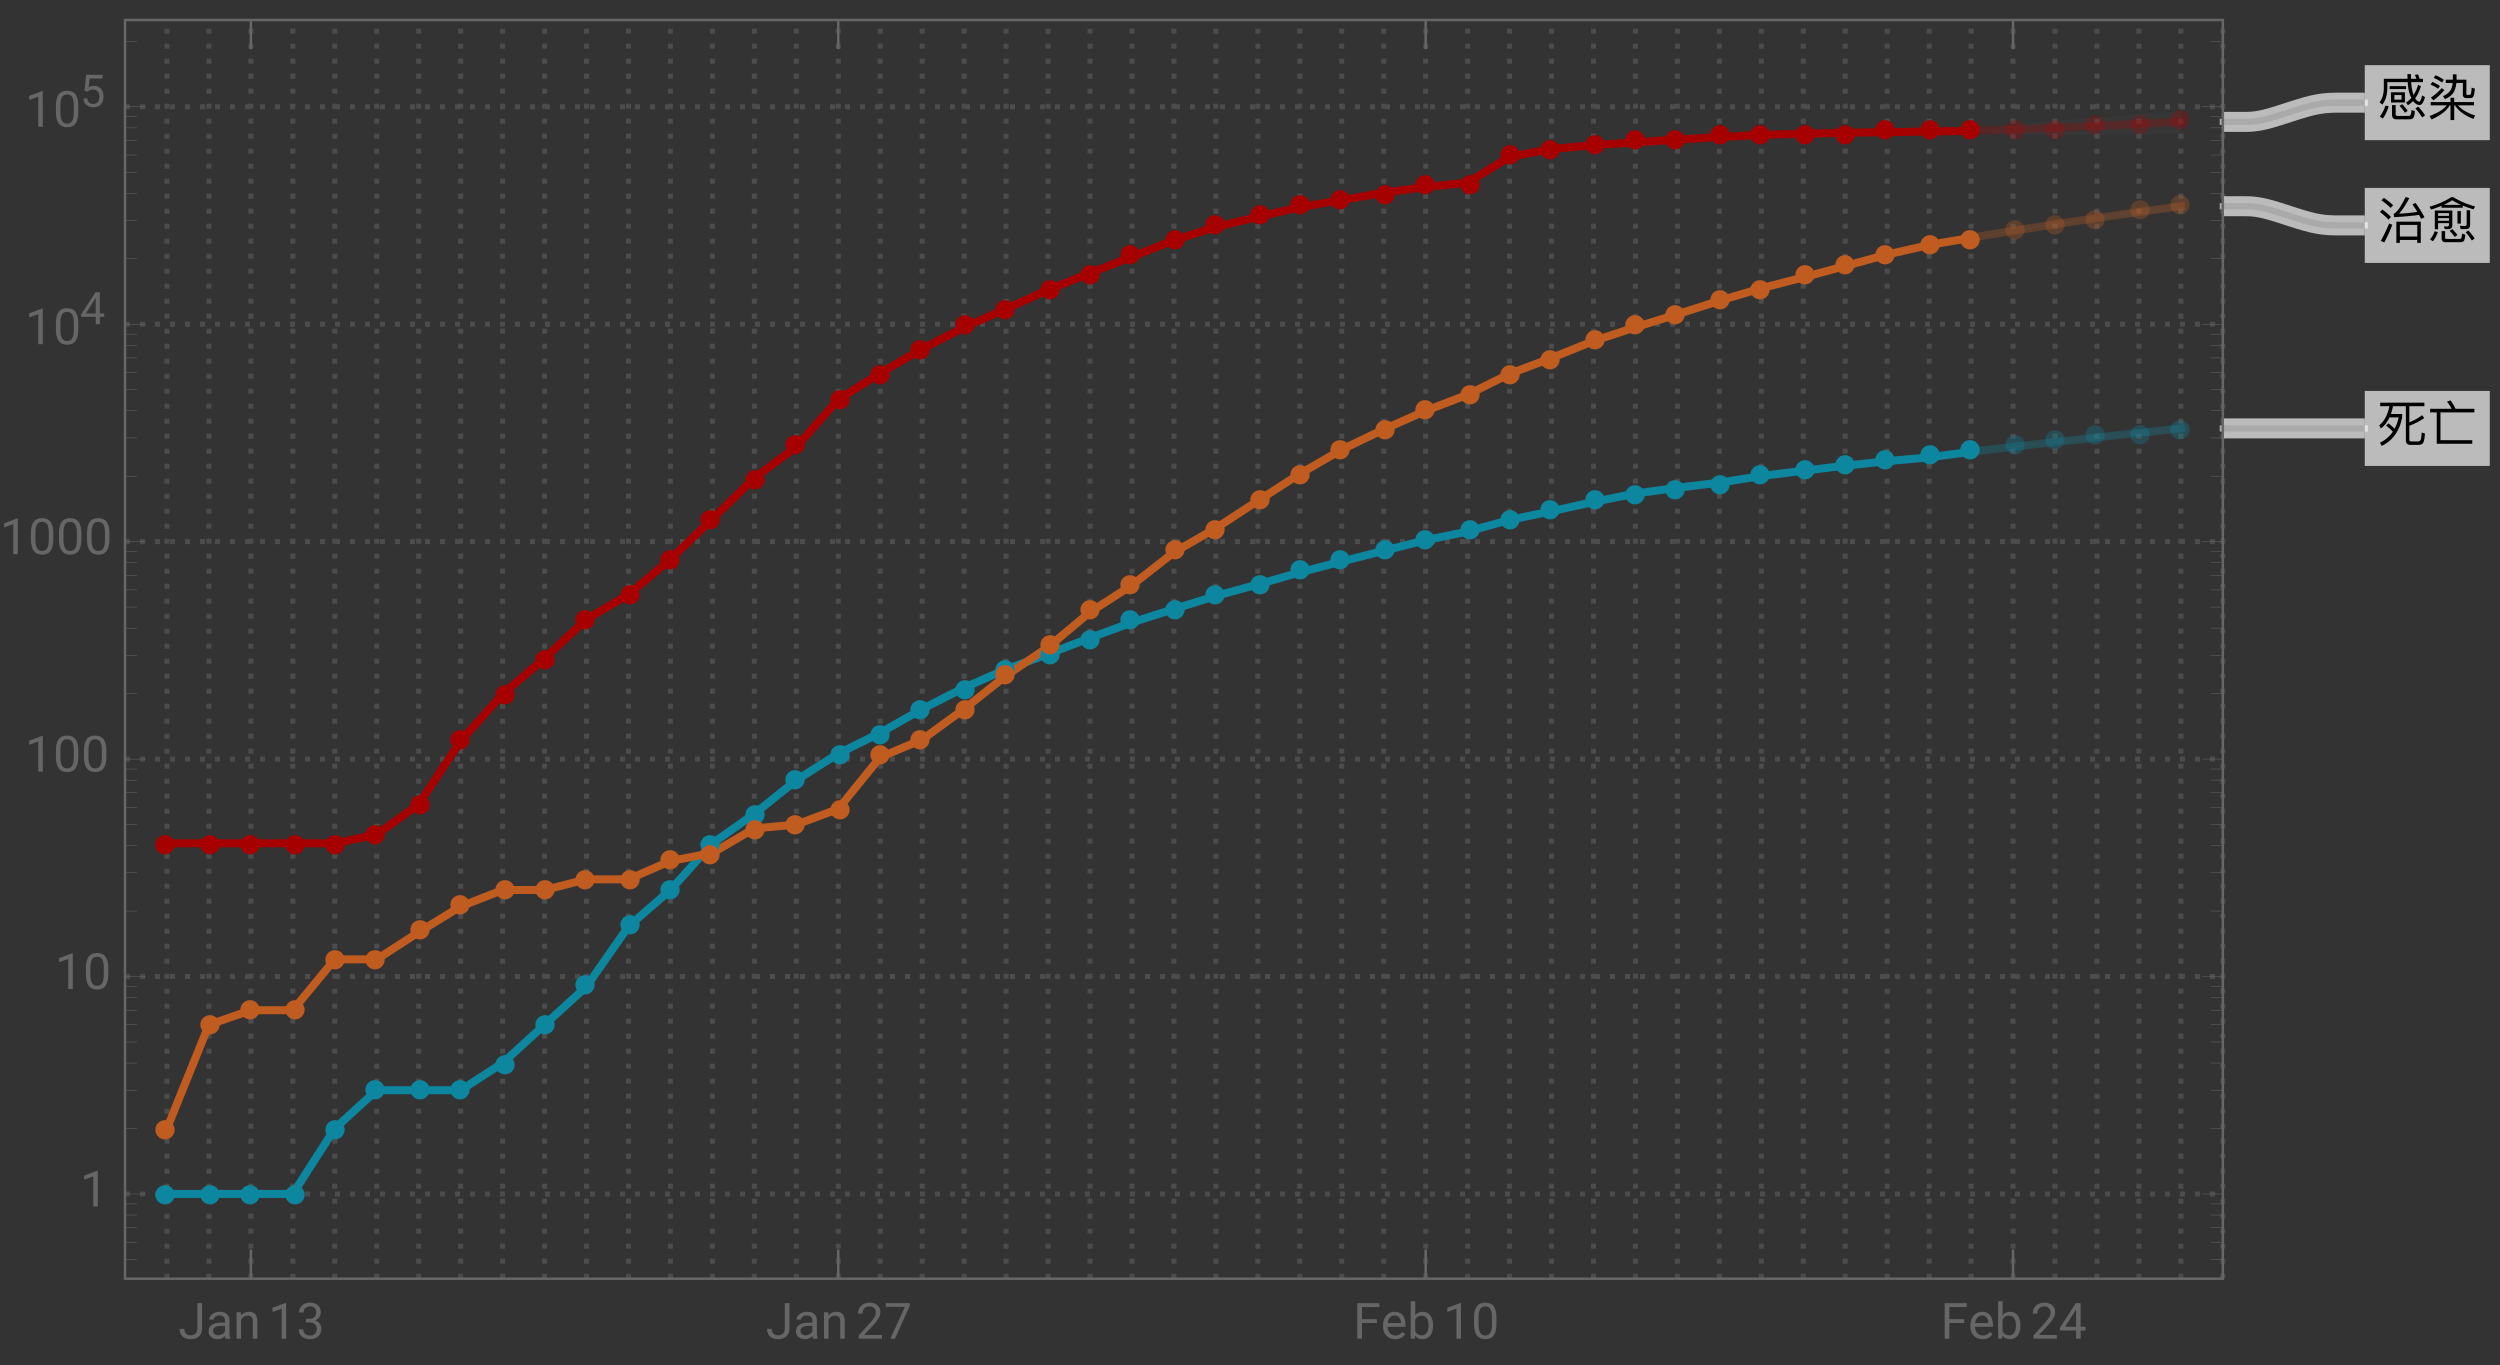 <svg xmlns="http://www.w3.org/2000/svg" xmlns:xlink="http://www.w3.org/1999/xlink" width="500pt" height="364" viewBox="0 0 500 273"><rect x="0" y="0" width="500" height="273" fill="#333333" stroke="none"/><defs><symbol overflow="visible" id="a"><path d="M2.469-5.809v.59h3.293v-.59zm.27 1.23v2.04H5.53v-2.04zm2.12 1.477H3.422v-.918h1.437zM9.141-7.27h-.672a7.745 7.745 0 00-.32-.89l-.637.11c.117.241.226.5.328.78H6.75c-.02-.3-.02-.609-.02-.94h-.69c0 .32 0 .64.019.94h-4.75v1.97C1.28-4.14 1-3.239.46-2.59l.54.488c.64-.808.98-1.878 1.012-3.199v-1.308H6.09c.05.828.148 1.52.308 2.078.122.41.262.781.422 1.101-.32.36-.68.66-1.07.89l.371.56c.36-.22.707-.5 1.04-.848.038.058.1.129.16.2.37.398.75.608 1.148.608.422 0 .781-.53 1.082-1.582l-.582-.34c-.2.833-.39 1.25-.57 1.25-.22 0-.458-.18-.72-.527l-.09-.14c.462-.641.84-1.442 1.15-2.422l-.56-.29a8.622 8.622 0 01-.91 2.032 5.96 5.96 0 01-.25-.84c-.12-.45-.199-1.031-.238-1.73h2.36zM1.62-1.91A6.86 6.86 0 01.511.28l.61.39c.5-.69.879-1.5 1.16-2.44zM6.31.84c.37 0 .64-.07.82-.211.2-.18.332-.649.39-1.43l-.68-.23c-.038.582-.12.922-.218 1.043-.09.097-.242.148-.441.148H4.05c-.25 0-.37-.14-.37-.422V-2.02h-.73v1.91c0 .63.288.95.878.95zM8.2-1.7l-.578.36A13.69 13.69 0 018.988.45l.57-.41C9.25-.46 8.802-1.04 8.2-1.7zM5-2.19l-.54.332c.462.5.821.96 1.08 1.379l.538-.38C5.828-1.237 5.468-1.69 5-2.19zm0 0"/></symbol><symbol overflow="visible" id="b"><path d="M3.89-1.96C3.29-1.16 2.14-.45.46.18l.411.68c1.79-.801 3-1.739 3.629-2.82h.148V.98h.743v-2.94h.14C6.25-.84 7.481.07 9.238.75L9.57.059c-1.55-.489-2.69-1.16-3.422-2.02H9.34v-.66H5.39v-.848h-.742v.848H.691v.66zm1.231-6.2v1.058H3.7v.672h1.38c-.06.54-.188 1.008-.388 1.39-.3.509-.812.919-1.55 1.231l.39.61c.797-.332 1.38-.79 1.739-1.371.28-.48.468-1.102.55-1.86h1.301L7.11-4.14c0 .492.262.742.801.742h.59c.36 0 .602-.114.719-.32.12-.223.222-.743.3-1.583l-.64-.21c-.05.722-.11 1.14-.168 1.261a.381.381 0 01-.32.191h-.34c-.16 0-.23-.082-.23-.23v-2.813H5.858V-8.16zm-3.473.18l-.359.539a7.48 7.48 0 011.672.921l.36-.55a7.87 7.87 0 00-1.673-.91zm-.636 1.34l-.364.538a7.235 7.235 0 011.524.82l.36-.546a7.631 7.631 0 00-1.52-.813zM2.89-5.41c-.64.719-1.36 1.36-2.171 1.898l.5.551c.761-.539 1.5-1.23 2.203-2.05zm0 0"/></symbol><symbol overflow="visible" id="c"><path d="M2.23-3.52l-.48.45c.55.422 1.012.82 1.371 1.218C2.481-.91 1.621-.172.54.36L.9 1C3.13-.102 4.49-2.02 4.981-4.762v-.617H2.72c.172-.48.312-1.012.422-1.57H5.72V-.16c0 .629.293.95.89.95H8.2c.41 0 .711-.099.903-.302.207-.238.359-.886.437-1.957l-.66-.21c-.04.87-.129 1.39-.27 1.57-.109.14-.289.218-.53.218H6.83c-.278 0-.419-.14-.419-.418v-2.73c.95-.34 1.942-.84 2.98-1.52l-.421-.59A10.19 10.19 0 016.41-3.73v-3.22h3.012v-.698H.578v.699h1.844C2.102-5.25 1.43-3.97.39-3.11l.34.62c.71-.542 1.28-1.28 1.718-2.222h1.84c-.18.84-.46 1.602-.82 2.281-.348-.36-.758-.73-1.239-1.09zm0 0"/></symbol><symbol overflow="visible" id="d"><path d="M.57-6.422v.723h1.328V.559H9v-.707H2.64V-5.7h6.782v-.723H5.648a8.407 8.407 0 00-1-1.687l-.707.27c.368.44.68.917.93 1.417zm0 0"/></symbol><symbol overflow="visible" id="e"><path d="M1.32-8.012l-.5.492c.782.54 1.4 1.04 1.84 1.52l.52-.52c-.5-.5-1.121-.992-1.86-1.492zm-.289 2.34l-.5.48C1.25-4.647 1.81-4.14 2.22-3.66l.52-.531c-.458-.489-1.028-.98-1.708-1.48zm1.34 2.781A29.022 29.022 0 01.7.59l.71.31a30.79 30.79 0 001.602-3.53zM8.7-3.25H3.82V.988h.7V.41H8v.578h.7zM4.52-.27v-2.32H8v2.32zM7.66-7l-.629.3c.34.462.66.962.98 1.5-1.152.169-2.37.29-3.66.36.688-.781 1.368-1.808 2.047-3.11l-.718-.24C4.719-6.23 3.922-5.1 3.27-4.8l.12.653c1.82-.102 3.481-.25 4.97-.454.14.25.28.524.421.801l.668-.328A23.587 23.587 0 007.66-7zm0 0"/></symbol><symbol overflow="visible" id="f"><path d="M2.172-3.95H4.34v.528H2.172zm2.168-.46H2.172v-.54H4.34zM2.172-2.96H4.34v.288c0 .262-.121.39-.34.39l-.66-.027.148.547h.703c.54 0 .82-.258.82-.758v-2.949h-3.5v3.739h.66zm-.703 1.64C1.269-.72.969-.18.55.3l.578.372c.422-.524.75-1.14.992-1.852zM6.53.86c.328 0 .57-.07.73-.188.169-.16.29-.602.348-1.32L6.95-.86c-.039.52-.097.84-.187.949-.082.082-.203.12-.364.12H3.852C3.66.21 3.57.122 3.57-.05v-1.31h-.699V.09c0 .512.258.77.777.77zm1.207-2.622c.551 0 .832-.277.832-.816V-5.54H7.88v2.789c0 .238-.129.371-.379.371-.309 0-.64-.02-.98-.05l.16.667zM5-1.762l-.531.332c.43.442.77.852 1.031 1.23l.531-.378C5.79-.922 5.45-1.308 5-1.762zm3.23.274l-.55.34c.52.609.93 1.16 1.23 1.66l.57-.39c-.289-.462-.71-1-1.25-1.61zM6.04-5.371v2.512h.679v-2.512zm-3.188-1.04v.38h4.25v-.43c.66.27 1.367.52 2.148.742l.32-.562c-1.64-.457-3.082-1.078-4.34-1.86h-.46C3.629-7.379 2.19-6.75.46-6.238l.31.566c.75-.226 1.44-.476 2.082-.738zm3.91-.198H3.309A11.7 11.7 0 005-7.531c.52.332 1.11.64 1.762.922zm0 0"/></symbol><symbol overflow="visible" id="g"><path d="M3.805-7.11h.941v5.036c0 .68-.203 1.21-.613 1.597-.406.383-.953.575-1.633.575-.707 0-1.258-.18-1.648-.543-.395-.36-.594-.867-.594-1.516h.937c0 .406.114.723.336.95.223.23.547.343.969.343.387 0 .7-.121.941-.367.239-.246.36-.586.364-1.028zm0 0"/></symbol><symbol overflow="visible" id="h"><path d="M3.945 0c-.05-.105-.093-.29-.125-.555-.422.434-.922.653-1.507.653-.52 0-.946-.149-1.282-.442a1.438 1.438 0 01-.5-1.12c0-.552.211-.977.63-1.282.417-.305 1.007-.457 1.765-.457h.879v-.414c0-.317-.094-.567-.285-.754-.188-.188-.465-.281-.833-.281-.324 0-.593.082-.812.242-.219.164-.328.36-.328.59H.64c0-.262.093-.516.28-.762.188-.246.442-.441.763-.582.32-.145.671-.219 1.054-.219.61 0 1.086.153 1.434.457.344.305.523.727.535 1.258v2.434c0 .484.063.87.184 1.156V0zm-1.5-.688c.285 0 .555-.074.805-.218a1.35 1.35 0 00.555-.574v-1.083h-.711c-1.106 0-1.656.325-1.656.97 0 .284.093.507.28.663.188.16.43.243.727.243zm0 0"/></symbol><symbol overflow="visible" id="i"><path d="M1.54-5.281l.026.664a1.93 1.93 0 011.582-.766c1.118 0 1.68.633 1.692 1.89V0h-.902v-3.496c-.004-.379-.094-.664-.262-.844-.172-.183-.438-.273-.801-.273-.293 0-.55.078-.77.234a1.59 1.59 0 00-.52.613V0h-.9v-5.281zm0 0"/></symbol><symbol overflow="visible" id="j"><path d="M3.559 0h-.907v-6.02l-1.824.668v-.82l2.59-.973h.14zm0 0"/></symbol><symbol overflow="visible" id="k"><path d="M1.906-3.992h.676c.426-.008.762-.121 1.008-.34.242-.219.363-.512.363-.883 0-.832-.414-1.25-1.242-1.25-.39 0-.703.113-.938.336-.23.223-.347.516-.347.887H.523c0-.563.204-1.031.618-1.406.41-.372.933-.559 1.57-.559.672 0 1.195.176 1.578.531.379.356.57.848.57 1.48 0 .31-.101.61-.3.9a1.81 1.81 0 01-.817.648c.39.125.692.328.903.617.214.285.32.636.32 1.047 0 .64-.207 1.144-.625 1.52-.418.374-.957.562-1.625.562s-1.211-.18-1.63-.543c-.417-.36-.624-.836-.624-1.43h.906c0 .375.121.672.367.898.243.227.57.336.98.336.438 0 .77-.113 1-.34.231-.23.349-.554.349-.98 0-.414-.125-.734-.383-.953-.254-.223-.618-.336-1.098-.344h-.676zm0 0"/></symbol><symbol overflow="visible" id="l"><path d="M5.25 0H.59v-.648l2.46-2.735c.364-.414.618-.75.755-1.008.14-.257.21-.527.21-.804 0-.371-.113-.676-.34-.914-.222-.239-.523-.356-.898-.356-.449 0-.797.13-1.047.383-.25.254-.37.613-.37 1.066H.452c0-.652.211-1.183.633-1.586.422-.402.984-.605 1.691-.605.66 0 1.184.172 1.567.52.386.347.578.808.578 1.382 0 .703-.445 1.535-1.336 2.5L1.68-.738h3.57zm0 0"/></symbol><symbol overflow="visible" id="m"><path d="M5.18-6.602L2.234 0H1.29l2.934-6.367H.375v-.742H5.18zm0 0"/></symbol><symbol overflow="visible" id="n"><path d="M4.746-3.14H1.762V0H.824v-7.11H5.23v.774H1.762v2.43h2.984zm0 0"/></symbol><symbol overflow="visible" id="o"><path d="M2.875.098c-.715 0-1.297-.235-1.746-.707-.45-.47-.676-1.098-.676-1.887v-.164c0-.524.102-.992.3-1.406.2-.41.481-.735.84-.965.36-.235.75-.352 1.173-.352.687 0 1.218.227 1.601.68.38.453.57 1.101.57 1.945v.375H1.36c.012.52.164.942.454 1.262.292.32.664.48 1.113.48.316 0 .59-.062.808-.195.223-.129.414-.3.582-.516l.551.43c-.441.68-1.105 1.02-1.992 1.02zm-.11-4.739a1.21 1.21 0 00-.921.399c-.246.265-.399.64-.457 1.117H4.03v-.07c-.023-.457-.148-.813-.367-1.067-.223-.25-.523-.379-.898-.379zm0 0"/></symbol><symbol overflow="visible" id="p"><path d="M5.156-2.582c0 .809-.187 1.453-.554 1.945-.372.489-.872.735-1.497.735-.667 0-1.183-.235-1.546-.707L1.516 0H.684v-7.5h.902v2.797c.367-.453.867-.68 1.508-.68.64 0 1.148.246 1.511.73.368.485.551 1.15.551 1.993zm-.902-.106c0-.613-.121-1.09-.356-1.421-.238-.336-.582-.504-1.027-.504-.598 0-1.023.277-1.285.828V-1.5c.277.555.71.832 1.297.832.43 0 .77-.168 1.008-.504.242-.336.363-.84.363-1.516zm0 0"/></symbol><symbol overflow="visible" id="q"><path d="M5.047-3.031c0 1.058-.18 1.844-.54 2.36-.362.51-.925.769-1.694.769-.758 0-1.32-.25-1.684-.754C.766-1.16.574-1.91.562-2.91v-1.207c0-1.043.18-1.82.54-2.328.363-.508.93-.762 1.703-.762.765 0 1.328.246 1.687.734.36.489.547 1.246.555 2.27zm-.902-1.235c0-.765-.106-1.324-.32-1.675-.216-.348-.555-.524-1.02-.524-.465 0-.801.176-1.012.524-.211.347-.32.882-.328 1.605v1.445c0 .77.113 1.336.336 1.704.222.367.558.546 1.012.546.445 0 .777-.171.992-.515.218-.344.332-.89.34-1.633zm0 0"/></symbol><symbol overflow="visible" id="r"><path d="M4.406-2.387h.985v.739h-.985V0h-.91v-1.648H.258v-.536L3.44-7.109h.965zm-3.12 0h2.21v-3.488l-.105.195zm0 0"/></symbol><symbol overflow="visible" id="s"><path d="M3.965-2.148h.887v.664h-.887V0h-.817v-1.484H.234v-.48l2.864-4.434h.867zm-2.809 0h1.992v-3.137l-.097.176zm0 0"/></symbol><symbol overflow="visible" id="t"><path d="M.906-3.207l.324-3.191h3.278v.75H1.922l-.195 1.746a2.081 2.081 0 011.07-.278c.582 0 1.043.192 1.387.578.343.387.515.907.515 1.563 0 .66-.18 1.18-.535 1.559-.355.378-.851.566-1.492.566-.567 0-1.027-.156-1.383-.469-.36-.312-.562-.746-.613-1.3h.77c.05.367.179.644.39.828.21.187.492.28.836.28.379 0 .676-.128.89-.386.215-.258.32-.617.32-1.07 0-.426-.112-.77-.347-1.031-.234-.258-.543-.387-.93-.387-.355 0-.632.078-.835.23l-.215.18zm0 0"/></symbol></defs><path d="M33.39 255.738V4m8.391 251.738V4m8.395 251.738V4m8.39 251.738V4m8.391 251.738V4m8.391 251.738V4m8.39 251.738V4m8.391 251.738V4m8.394 251.738V4m8.391 251.738V4m8.391 251.738V4m8.39 251.738V4m8.391 251.738V4m8.394 251.738V4m8.391 251.738V4m8.391 251.738V4m8.39 251.738V4m8.391 251.738V4m8.391 251.738V4m8.394 251.738V4m8.391 251.738V4m8.391 251.738V4M218 255.738V4m8.39 251.738V4m8.391 251.738V4m8.395 251.738V4m8.39 251.738V4m8.391 251.738V4m8.391 251.738V4m8.39 251.738V4m8.395 251.738V4m8.39 251.738V4m8.391 251.738V4m8.391 251.738V4m8.39 251.738V4m8.391 251.738V4m8.394 251.738V4m8.391 251.738V4m8.391 251.738V4m8.39 251.738V4m8.391 251.738V4m8.395 251.738V4m8.39 251.738V4m8.391 251.738V4m8.391 251.738V4M411 255.738V4m8.39 251.738V4m8.395 251.738V4m8.391 251.738V4m8.39 251.738V4M25 238.793h419.566M25 195.305h419.566M25 151.82h419.566M25 108.332h419.566M25 64.844h419.566M25 21.36h419.566" fill="none" stroke="#666" stroke-opacity=".5" stroke-dasharray="1,2" stroke-miterlimit="3.25"/><path d="M394.219 26.18l8.39-.278 8.391-.355 8.39-.387 8.395-.398 8.39-.395" fill="none" stroke-width="1.6" stroke-linecap="square" stroke="#a60000" stroke-opacity=".3" stroke-miterlimit="3.25"/><path d="M394.219 90.344l8.39-.977L411 88.41l8.39-.93 8.395-.91 8.39-.886" fill="none" stroke-width="1.6" stroke-linecap="square" stroke="#0d86a0" stroke-opacity=".3" stroke-miterlimit="3.25"/><path d="M394.219 47.543l8.39-1.379L411 44.855l8.39-1.253 8.395-1.204 8.39-1.152" fill="none" stroke-width="1.6" stroke-linecap="square" stroke="#c05c20" stroke-opacity=".3" stroke-miterlimit="3.25"/><path d="M33.39 168.656h33.567l8.39-1.758 8.391-6.05 8.39-12.63 8.395-9.394 8.391-7.18 8.39-7.808 8.391-4.922 8.39-7.062 8.395-8.094 8.391-8.153 8.39-6.246 8.391-9.441 8.391-5.3 8.39-4.833 8.395-4.324 8.39-3.711 8.391-3.754L218 54.602l8.39-3.254 8.391-3.29 8.395-2.671 8.39-2.008 8.391-1.953 8.39-1.399 8.391-1.492 8.395-1.133 8.39-.867 8.391-5.176 8.39-1.566 8.391-.762 8.39-.562 8.395-.555 8.391-.496 8.39-.45 8.391-.21 8.391-.219 8.394-.102 8.391-.156 8.39-.101" fill="none" stroke-width="1.6" stroke-linecap="square" stroke="#a60000" stroke-miterlimit="3.25"/><path d="M33.39 238.793h25.176l8.391-13.09 8.39-7.66H92.13l8.394-5.434 16.782-15.312 8.39-12.012 8.39-7.285 8.395-9.344 8.391-5.886 8.39-6.739 8.391-5.312 8.391-4.145 8.39-4.777 8.395-4.258 8.39-3.691 8.391-3.028 8.391-3.246 8.39-3.082 8.391-2.687 8.395-2.621 8.39-2.305 8.391-2.395 8.39-2.195 8.391-2.133 8.395-2.125 8.39-1.722 8.391-2.329 8.39-1.73 8.391-1.863 8.39-1.684 8.395-1.156 8.391-1.016 8.39-1.328 8.391-1.043 8.391-1.027 8.394-.899 8.391-.765 8.39-1.125" fill="none" stroke-width="1.6" stroke-linecap="square" stroke="#0d86a0" stroke-miterlimit="3.25"/><path d="M33.39 225.703l8.391-20.75 8.395-2.91h8.39l8.391-10.18h8.39l8.391-5.433 8.39-5.137 8.395-3.293h8.391l8.39-2.14h8.391l8.39-3.669 8.395-1.593 8.391-4.918 8.39-.77 8.391-3.125 8.391-10.34 8.39-3.535 8.395-6.113 8.39-6.668 8.391-5.688L218 122.43l8.39-5.403 8.391-6.558 8.395-4.84 8.39-5.465 8.391-5.398 8.39-4.848 8.391-4.035 8.395-3.727 8.39-3.222 8.391-4.168 8.39-3.172 8.391-3.383 8.39-2.773 8.395-2.59 8.391-2.692 8.39-2.511 8.391-2.165 8.391-2.28 8.394-2.298 8.391-1.91 8.39-1.449" fill="none" stroke-width="1.6" stroke-linecap="square" stroke="#c05c20" stroke-miterlimit="3.25"/><path d="M395.922 26a1.922 1.922 0 10-3.843-.002 1.922 1.922 0 003.843.002zm9 0a1.922 1.922 0 10-3.843-.002 1.922 1.922 0 003.843.002zm8 0a1.922 1.922 0 10-3.843-.002 1.922 1.922 0 003.843.002zm8-1a1.922 1.922 0 10-3.843-.002 1.922 1.922 0 003.843.002zm9 0a1.922 1.922 0 10-3.843-.002 1.922 1.922 0 003.843.002zm8-1a1.922 1.922 0 10-3.843-.002 1.922 1.922 0 003.843.002zm0 0" fill-rule="evenodd" fill="#a60000" fill-opacity=".3"/><path d="M395.922 90a1.922 1.922 0 10-3.843-.002 1.922 1.922 0 003.843.002zm9-1a1.922 1.922 0 10-3.843-.002 1.922 1.922 0 003.843.002zm8-1a1.922 1.922 0 10-3.843-.002 1.922 1.922 0 003.843.002zm8-1a1.922 1.922 0 10-3.843-.002 1.922 1.922 0 003.843.002zm9 0a1.922 1.922 0 10-3.843-.002 1.922 1.922 0 003.843.002zm8-1a1.922 1.922 0 10-3.843-.002 1.922 1.922 0 003.843.002zm0 0" fill-rule="evenodd" fill="#0d86a0" fill-opacity=".3"/><path d="M395.922 48a1.922 1.922 0 10-3.843-.002 1.922 1.922 0 003.843.002zm9-2a1.922 1.922 0 10-3.843-.002 1.922 1.922 0 003.843.002zm8-1a1.922 1.922 0 10-3.843-.002 1.922 1.922 0 003.843.002zm8-1a1.922 1.922 0 10-3.843-.002 1.922 1.922 0 003.843.002zm9-2a1.922 1.922 0 10-3.843-.002 1.922 1.922 0 003.843.002zm8-1a1.922 1.922 0 10-3.843-.002 1.922 1.922 0 003.843.002zm0 0" fill-rule="evenodd" fill="#c05c20" fill-opacity=".3"/><path d="M34.922 169a1.922 1.922 0 10-3.843-.002 1.922 1.922 0 003.843.002zm9 0a1.922 1.922 0 10-3.843-.002 1.922 1.922 0 003.843.002zm8 0a1.922 1.922 0 10-3.843-.002 1.922 1.922 0 003.843.002zm9 0a1.922 1.922 0 10-3.843-.002 1.922 1.922 0 003.843.002zm8 0a1.922 1.922 0 10-3.843-.002 1.922 1.922 0 003.843.002zm8-2a1.922 1.922 0 10-3.843-.002 1.922 1.922 0 003.843.002zm9-6a1.922 1.922 0 10-3.843-.002 1.922 1.922 0 003.843.002zm8-13a1.922 1.922 0 10-3.843-.002 1.922 1.922 0 003.843.002zm9-9a1.922 1.922 0 10-3.843-.002 1.922 1.922 0 003.843.002zm8-7a1.922 1.922 0 10-3.843-.002 1.922 1.922 0 003.843.002zm8-8a1.922 1.922 0 10-3.843-.002 1.922 1.922 0 003.843.002zm9-5a1.922 1.922 0 10-3.843-.002 1.922 1.922 0 003.843.002zm8-7a1.922 1.922 0 10-3.843-.002 1.922 1.922 0 003.843.002zm8-8a1.922 1.922 0 10-3.843-.002 1.922 1.922 0 003.843.002zm9-8a1.922 1.922 0 10-3.843-.002 1.922 1.922 0 003.843.002zm8-7a1.922 1.922 0 10-3.843-.002 1.922 1.922 0 003.843.002zm9-9a1.922 1.922 0 10-3.843-.002 1.922 1.922 0 003.843.002zm8-5a1.922 1.922 0 10-3.843-.002 1.922 1.922 0 003.843.002zm8-5a1.922 1.922 0 10-3.843-.002 1.922 1.922 0 003.843.002zm9-5a1.922 1.922 0 10-3.843-.002 1.922 1.922 0 003.843.002zm8-3a1.922 1.922 0 10-3.843-.002 1.922 1.922 0 003.843.002zm9-4a1.922 1.922 0 10-3.843-.002 1.922 1.922 0 003.843.002zm8-3a1.922 1.922 0 10-3.843-.002 1.922 1.922 0 003.843.002zm8-4a1.922 1.922 0 10-3.843-.002 1.922 1.922 0 003.843.002zm9-3a1.922 1.922 0 10-3.843-.002 1.922 1.922 0 003.843.002zm8-3a1.922 1.922 0 10-3.843-.002 1.922 1.922 0 003.843.002zm9-2a1.922 1.922 0 10-3.843-.002 1.922 1.922 0 003.843.002zm8-2a1.922 1.922 0 10-3.843-.002 1.922 1.922 0 003.843.002zm8-1a1.922 1.922 0 10-3.843-.002 1.922 1.922 0 003.843.002zm9-1a1.922 1.922 0 10-3.843-.002 1.922 1.922 0 003.843.002zm8-2a1.922 1.922 0 10-3.843-.002 1.922 1.922 0 003.843.002zm9 0a1.922 1.922 0 10-3.843-.002 1.922 1.922 0 003.843.002zm8-6a1.922 1.922 0 10-3.843-.002 1.922 1.922 0 003.843.002zm8-1a1.922 1.922 0 10-3.843-.002 1.922 1.922 0 003.843.002zm9-1a1.922 1.922 0 10-3.843-.002 1.922 1.922 0 003.843.002zm8-1a1.922 1.922 0 10-3.843-.002 1.922 1.922 0 003.843.002zm8 0a1.922 1.922 0 10-3.843-.002 1.922 1.922 0 003.843.002zm9-1a1.922 1.922 0 10-3.843-.002 1.922 1.922 0 003.843.002zm8 0a1.922 1.922 0 10-3.843-.002 1.922 1.922 0 003.843.002zm9 0a1.922 1.922 0 10-3.843-.002 1.922 1.922 0 003.843.002zm8 0a1.922 1.922 0 10-3.843-.002 1.922 1.922 0 003.843.002zm8-1a1.922 1.922 0 10-3.843-.002 1.922 1.922 0 003.843.002zm9 0a1.922 1.922 0 10-3.843-.002 1.922 1.922 0 003.843.002zm8 0a1.922 1.922 0 10-3.843-.002 1.922 1.922 0 003.843.002zm0 0" fill-rule="evenodd" fill="#a60000"/><path d="M34.922 239a1.922 1.922 0 10-3.843-.002 1.922 1.922 0 003.843.002zm9 0a1.922 1.922 0 10-3.843-.002 1.922 1.922 0 003.843.002zm8 0a1.922 1.922 0 10-3.843-.002 1.922 1.922 0 003.843.002zm9 0a1.922 1.922 0 10-3.843-.002 1.922 1.922 0 003.843.002zm8-13a1.922 1.922 0 10-3.843-.002 1.922 1.922 0 003.843.002zm8-8a1.922 1.922 0 10-3.843-.002 1.922 1.922 0 003.843.002zm9 0a1.922 1.922 0 10-3.843-.002 1.922 1.922 0 003.843.002zm8 0a1.922 1.922 0 10-3.843-.002 1.922 1.922 0 003.843.002zm9-5a1.922 1.922 0 10-3.843-.002 1.922 1.922 0 003.843.002zm8-8a1.922 1.922 0 10-3.843-.002 1.922 1.922 0 003.843.002zm8-8a1.922 1.922 0 10-3.843-.002 1.922 1.922 0 003.843.002zm9-12a1.922 1.922 0 10-3.843-.002 1.922 1.922 0 003.843.002zm8-7a1.922 1.922 0 10-3.843-.002 1.922 1.922 0 003.843.002zm8-9a1.922 1.922 0 10-3.843-.002 1.922 1.922 0 003.843.002zm9-6a1.922 1.922 0 10-3.843-.002 1.922 1.922 0 003.843.002zm8-7a1.922 1.922 0 10-3.843-.002 1.922 1.922 0 003.843.002zm9-5a1.922 1.922 0 10-3.843-.002 1.922 1.922 0 003.843.002zm8-4a1.922 1.922 0 10-3.843-.002 1.922 1.922 0 003.843.002zm8-5a1.922 1.922 0 10-3.843-.002 1.922 1.922 0 003.843.002zm9-4a1.922 1.922 0 10-3.843-.002 1.922 1.922 0 003.843.002zm8-4a1.922 1.922 0 10-3.843-.002 1.922 1.922 0 003.843.002zm9-3a1.922 1.922 0 10-3.843-.002 1.922 1.922 0 003.843.002zm8-3a1.922 1.922 0 10-3.843-.002 1.922 1.922 0 003.843.002zm8-4a1.922 1.922 0 10-3.843-.002 1.922 1.922 0 003.843.002zm9-2a1.922 1.922 0 10-3.843-.002 1.922 1.922 0 003.843.002zm8-3a1.922 1.922 0 10-3.843-.002 1.922 1.922 0 003.843.002zm9-2a1.922 1.922 0 10-3.843-.002 1.922 1.922 0 003.843.002zm8-3a1.922 1.922 0 10-3.843-.002 1.922 1.922 0 003.843.002zm8-2a1.922 1.922 0 10-3.843-.002 1.922 1.922 0 003.843.002zm9-2a1.922 1.922 0 10-3.843-.002 1.922 1.922 0 003.843.002zm8-2a1.922 1.922 0 10-3.843-.002 1.922 1.922 0 003.843.002zm9-2a1.922 1.922 0 10-3.843-.002 1.922 1.922 0 003.843.002zm8-2a1.922 1.922 0 10-3.843-.002 1.922 1.922 0 003.843.002zm8-2a1.922 1.922 0 10-3.843-.002 1.922 1.922 0 003.843.002zm9-2a1.922 1.922 0 10-3.843-.002 1.922 1.922 0 003.843.002zm8-1a1.922 1.922 0 10-3.843-.002 1.922 1.922 0 003.843.002zm8-1a1.922 1.922 0 10-3.843-.002 1.922 1.922 0 003.843.002zm9-1a1.922 1.922 0 10-3.843-.002 1.922 1.922 0 003.843.002zm8-2a1.922 1.922 0 10-3.843-.002 1.922 1.922 0 003.843.002zm9-1a1.922 1.922 0 10-3.843-.002 1.922 1.922 0 003.843.002zm8-1a1.922 1.922 0 10-3.843-.002 1.922 1.922 0 003.843.002zm8-1a1.922 1.922 0 10-3.843-.002 1.922 1.922 0 003.843.002zm9-1a1.922 1.922 0 10-3.843-.002 1.922 1.922 0 003.843.002zm8-1a1.922 1.922 0 10-3.843-.002 1.922 1.922 0 003.843.002zm0 0" fill-rule="evenodd" fill="#0d86a0"/><path d="M34.922 226a1.922 1.922 0 10-3.843-.002 1.922 1.922 0 003.843.002zm9-21a1.922 1.922 0 10-3.843-.002 1.922 1.922 0 003.843.002zm8-3a1.922 1.922 0 10-3.843-.002 1.922 1.922 0 003.843.002zm9 0a1.922 1.922 0 10-3.843-.002 1.922 1.922 0 003.843.002zm8-10a1.922 1.922 0 10-3.843-.002 1.922 1.922 0 003.843.002zm8 0a1.922 1.922 0 10-3.843-.002 1.922 1.922 0 003.843.002zm9-6a1.922 1.922 0 10-3.843-.002 1.922 1.922 0 003.843.002zm8-5a1.922 1.922 0 10-3.843-.002 1.922 1.922 0 003.843.002zm9-3a1.922 1.922 0 10-3.843-.002 1.922 1.922 0 003.843.002zm8 0a1.922 1.922 0 10-3.843-.002 1.922 1.922 0 003.843.002zm8-2a1.922 1.922 0 10-3.843-.002 1.922 1.922 0 003.843.002zm9 0a1.922 1.922 0 10-3.843-.002 1.922 1.922 0 003.843.002zm8-4a1.922 1.922 0 10-3.843-.002 1.922 1.922 0 003.843.002zm8-1a1.922 1.922 0 10-3.843-.002 1.922 1.922 0 003.843.002zm9-5a1.922 1.922 0 10-3.843-.002 1.922 1.922 0 003.843.002zm8-1a1.922 1.922 0 10-3.843-.002 1.922 1.922 0 003.843.002zm9-3a1.922 1.922 0 10-3.843-.002 1.922 1.922 0 003.843.002zm8-11a1.922 1.922 0 10-3.843-.002 1.922 1.922 0 003.843.002zm8-3a1.922 1.922 0 10-3.843-.002 1.922 1.922 0 003.843.002zm9-6a1.922 1.922 0 10-3.843-.002 1.922 1.922 0 003.843.002zm8-7a1.922 1.922 0 10-3.843-.002 1.922 1.922 0 003.843.002zm9-6a1.922 1.922 0 10-3.843-.002 1.922 1.922 0 003.843.002zm8-7a1.922 1.922 0 10-3.843-.002 1.922 1.922 0 003.843.002zm8-5a1.922 1.922 0 10-3.843-.002 1.922 1.922 0 003.843.002zm9-7a1.922 1.922 0 10-3.843-.002 1.922 1.922 0 003.843.002zm8-4a1.922 1.922 0 10-3.843-.002 1.922 1.922 0 003.843.002zm9-6a1.922 1.922 0 10-3.843-.002 1.922 1.922 0 003.843.002zm8-5a1.922 1.922 0 10-3.843-.002 1.922 1.922 0 003.843.002zm8-5a1.922 1.922 0 10-3.843-.002 1.922 1.922 0 003.843.002zm9-4a1.922 1.922 0 10-3.843-.002 1.922 1.922 0 003.843.002zm8-4a1.922 1.922 0 10-3.843-.002 1.922 1.922 0 003.843.002zm9-3a1.922 1.922 0 10-3.843-.002 1.922 1.922 0 003.843.002zm8-4a1.922 1.922 0 10-3.843-.002 1.922 1.922 0 003.843.002zm8-3a1.922 1.922 0 10-3.843-.002 1.922 1.922 0 003.843.002zm9-4a1.922 1.922 0 10-3.843-.002 1.922 1.922 0 003.843.002zm8-3a1.922 1.922 0 10-3.843-.002 1.922 1.922 0 003.843.002zm8-2a1.922 1.922 0 10-3.843-.002 1.922 1.922 0 003.843.002zm9-3a1.922 1.922 0 10-3.843-.002 1.922 1.922 0 003.843.002zm8-2a1.922 1.922 0 10-3.843-.002 1.922 1.922 0 003.843.002zm9-3a1.922 1.922 0 10-3.843-.002 1.922 1.922 0 003.843.002zm8-2a1.922 1.922 0 10-3.843-.002 1.922 1.922 0 003.843.002zm8-2a1.922 1.922 0 10-3.843-.002 1.922 1.922 0 003.843.002zm9-2a1.922 1.922 0 10-3.843-.002 1.922 1.922 0 003.843.002zm8-1a1.922 1.922 0 10-3.843-.002 1.922 1.922 0 003.843.002zm0 0" fill-rule="evenodd" fill="#c05c20"/><path d="M444.566 24.367h4.942l.457-.012.578-.039.71-.086.852-.14 1.004-.219 1.164-.312 1.305-.395 1.395-.445 1.433-.465 1.43-.45 1.371-.406 1.266-.328 1.136-.23 1.043-.156.985-.09.949-.047.957-.016h5.41" fill="none" stroke-width="4" stroke-linejoin="round" stroke="#fff" stroke-opacity=".667" stroke-miterlimit="3.25"/><path d="M444.566 24.367h4.942l.457-.012.578-.039.71-.086.852-.14 1.004-.219 1.164-.312 1.305-.395 1.395-.445 1.433-.465 1.43-.45 1.371-.406 1.266-.328 1.136-.23 1.043-.156.985-.09.949-.047.957-.016h5.41" fill="none" stroke-width="1.25" stroke-linecap="square" stroke="#aaa" stroke-miterlimit="3.25"/><path d="M497.953 13.031v15h-25v-15zm0 0" fill="#fff" fill-opacity=".667"/><use xlink:href="#a" x="475.453" y="23.03"/><use xlink:href="#b" x="485.453" y="23.03"/><path d="M444.566 85.684h28.387" fill="none" stroke-width="4" stroke-linejoin="round" stroke="#fff" stroke-opacity=".667" stroke-miterlimit="3.25"/><path d="M444.566 85.684h28.387" fill="none" stroke-width="1.25" stroke-linecap="square" stroke="#aaa" stroke-miterlimit="3.25"/><path d="M497.953 78.184v15h-25v-15zm0 0" fill="#fff" fill-opacity=".667"/><use xlink:href="#c" x="475.453" y="88.185"/><use xlink:href="#d" x="485.453" y="88.185"/><path d="M444.566 41.246h4.598l.344.004.457.012.578.039.71.082.852.14 1.004.22 1.164.312 1.305.394 1.395.446 1.433.464 1.43.453 1.371.403 1.266.328 1.136.234 1.043.153.985.09.949.046.957.016h5.41" fill="none" stroke-width="4" stroke-linejoin="round" stroke="#fff" stroke-opacity=".667" stroke-miterlimit="3.25"/><path d="M444.566 41.246h4.598l.344.004.457.012.578.039.71.082.852.14 1.004.22 1.164.312 1.305.394 1.395.446 1.433.464 1.43.453 1.371.403 1.266.328 1.136.234 1.043.153.985.09.949.046.957.016h5.41" fill="none" stroke-width="1.25" stroke-linecap="square" stroke="#aaa" stroke-miterlimit="3.25"/><path d="M497.953 37.582v15h-25v-15zm0 0" fill="#fff" fill-opacity=".667"/><use xlink:href="#e" x="475.453" y="47.583"/><use xlink:href="#f" x="485.453" y="47.583"/><path d="M394.219 26.18l8.39.707 8.391.12 8.39-.038 8.395-.121 8.39-.168v-4.375l-8.39.578-8.394.625-8.391.683-8.39.774zm0 64.164l8.39-.785 8.391-.82 8.39-.813 8.395-.801 8.39-.79v-1.28l-8.39.98-8.394 1.008L411 88.09l-8.39 1.086zm0-42.801l8.39-1.195 8.391-1.2 8.39-1.156 8.395-1.117 8.39-1.078V40.71l-8.39 1.223-8.394 1.28L411 44.564l-8.39 1.421zm0 0" fill="gray" fill-opacity=".05"/><path d="M444.566 255.738H25m0 0V4m0 0h419.566m0 0v251.738" fill="none" stroke-width=".5" stroke-linecap="square" stroke="#666" stroke-miterlimit="3.25"/><path d="M50.176 255.738v-5.824" fill="none" stroke-width=".5" stroke="#666" stroke-miterlimit="3.25"/><g fill="#666"><use xlink:href="#g" x="35.674" y="267.74"/><use xlink:href="#h" x="41.192" y="267.74"/><use xlink:href="#i" x="46.631" y="267.74"/></g><g fill="#666"><use xlink:href="#j" x="53.674" y="267.74"/><use xlink:href="#k" x="59.289" y="267.74"/></g><path d="M167.652 255.738v-5.824" fill="none" stroke-width=".5" stroke="#666" stroke-miterlimit="3.25"/><g fill="#666"><use xlink:href="#g" x="153.153" y="267.74"/><use xlink:href="#h" x="158.67" y="267.74"/><use xlink:href="#i" x="164.11" y="267.74"/></g><g fill="#666"><use xlink:href="#l" x="171.153" y="267.74"/><use xlink:href="#m" x="176.768" y="267.74"/></g><path d="M285.133 255.738v-5.824" fill="none" stroke-width=".5" stroke="#666" stroke-miterlimit="3.25"/><g fill="#666"><use xlink:href="#n" x="270.631" y="267.74"/><use xlink:href="#o" x="276.158" y="267.74"/><use xlink:href="#p" x="281.456" y="267.74"/></g><g fill="#666"><use xlink:href="#j" x="288.631" y="267.74"/><use xlink:href="#q" x="294.246" y="267.74"/></g><path d="M402.61 255.738v-5.824" fill="none" stroke-width=".5" stroke="#666" stroke-miterlimit="3.25"/><g fill="#666"><use xlink:href="#n" x="388.11" y="267.74"/><use xlink:href="#o" x="393.637" y="267.74"/><use xlink:href="#p" x="398.935" y="267.74"/></g><g fill="#666"><use xlink:href="#l" x="406.11" y="267.74"/><use xlink:href="#r" x="411.725" y="267.74"/></g><path d="M25 238.793h4.195" fill="none" stroke-width=".1" stroke="#666" stroke-miterlimit="3.25"/><use xlink:href="#j" x="16" y="241.292" fill="#666"/><path d="M25 195.305h4.195" fill="none" stroke-width=".1" stroke="#666" stroke-miterlimit="3.25"/><g fill="#666"><use xlink:href="#j" x="11" y="197.806"/><use xlink:href="#q" x="16.615" y="197.806"/></g><path d="M25 151.82h4.195" fill="none" stroke-width=".1" stroke="#666" stroke-miterlimit="3.25"/><g fill="#666"><use xlink:href="#j" x="5" y="154.319"/><use xlink:href="#q" x="10.615" y="154.319"/><use xlink:href="#q" x="16.23" y="154.319"/></g><path d="M25 108.332h4.195" fill="none" stroke-width=".1" stroke="#666" stroke-miterlimit="3.25"/><g fill="#666"><use xlink:href="#j" y="110.832"/><use xlink:href="#q" x="5.615" y="110.832"/><use xlink:href="#q" x="11.23" y="110.832"/><use xlink:href="#q" x="16.846" y="110.832"/></g><path d="M25 64.844h4.195" fill="none" stroke-width=".1" stroke="#666" stroke-miterlimit="3.25"/><g fill="#666"><use xlink:href="#j" x="5" y="68.845"/><use xlink:href="#q" x="10.615" y="68.845"/></g><use xlink:href="#s" x="16" y="64.845" fill="#666"/><path d="M25 21.36h4.195" fill="none" stroke-width=".1" stroke="#666" stroke-miterlimit="3.25"/><g fill="#666"><use xlink:href="#j" x="5" y="25.359"/><use xlink:href="#q" x="10.615" y="25.359"/></g><use xlink:href="#t" x="16" y="21.359" fill="#666"/><path d="M25 251.883h2.398M25 248.441h2.398M25 245.527h2.398M25 243.008h2.398M25 240.781h2.398M25 225.703h2.398M25 218.043h2.398M25 212.61h2.398M25 208.395h2.398M25 204.953h2.398M25 202.043h2.398M25 199.52h2.398M25 197.297h2.398M25 182.215h2.398M25 174.559h2.398M25 169.125h2.398M25 164.91h2.398M25 161.465h2.398M25 158.555h2.398M25 156.031h2.398M25 153.809h2.398M25 138.727h2.398M25 131.07h2.398M25 125.637h2.398M25 121.422h2.398M25 117.98h2.398M25 115.066h2.398M25 112.547h2.398M25 110.32h2.398M25 95.242h2.398M25 87.582h2.398M25 82.152h2.398M25 77.938h2.398M25 74.492h2.398M25 71.582h2.398M25 69.059h2.398M25 66.836h2.398M25 51.754h2.398M25 44.098h2.398M25 38.664h2.398M25 34.45h2.398M25 31.008h2.398M25 28.094h2.398M25 25.574h2.398M25 23.348h2.398M25 8.27h2.398" fill="none" stroke-width=".1" stroke="#666" stroke-miterlimit="3.25"/><path d="M50.176 4v5.828M167.652 4v5.828M285.133 4v5.828M402.61 4v5.828" fill="none" stroke-width=".5" stroke="#666" stroke-miterlimit="3.25"/><path d="M444.566 238.793h-4.195m4.195-43.488h-4.195m4.195-43.485h-4.195m4.195-43.488h-4.195m4.195-43.488h-4.195m4.195-43.484h-4.195m4.195 230.523h-2.398m2.398-3.442h-2.398m2.398-2.914h-2.398m2.398-2.519h-2.398m2.398-2.227h-2.398m2.398-15.078h-2.398m2.398-7.66h-2.398m2.398-5.433h-2.398m2.398-4.215h-2.398m2.398-3.442h-2.398m2.398-2.91h-2.398m2.398-2.523h-2.398m2.398-2.223h-2.398m2.398-15.082h-2.398m2.398-7.656h-2.398m2.398-5.434h-2.398m2.398-4.215h-2.398m2.398-3.445h-2.398m2.398-2.91h-2.398m2.398-2.524h-2.398m2.398-2.222h-2.398m2.398-15.082h-2.398m2.398-7.657h-2.398m2.398-5.433h-2.398m2.398-4.215h-2.398m2.398-3.442h-2.398m2.398-2.914h-2.398m2.398-2.519h-2.398m2.398-2.227h-2.398m2.398-15.078h-2.398m2.398-7.66h-2.398m2.398-5.43h-2.398m2.398-4.214h-2.398m2.398-3.446h-2.398m2.398-2.91h-2.398m2.398-2.523h-2.398m2.398-2.223h-2.398m2.398-15.082h-2.398m2.398-7.656h-2.398m2.398-5.434h-2.398m2.398-4.214h-2.398m2.398-3.442h-2.398m2.398-2.914h-2.398m2.398-2.52h-2.398m2.398-2.226h-2.398m2.398-15.078h-2.398" fill="none" stroke-width=".1" stroke="#666" stroke-miterlimit="3.25"/></svg>